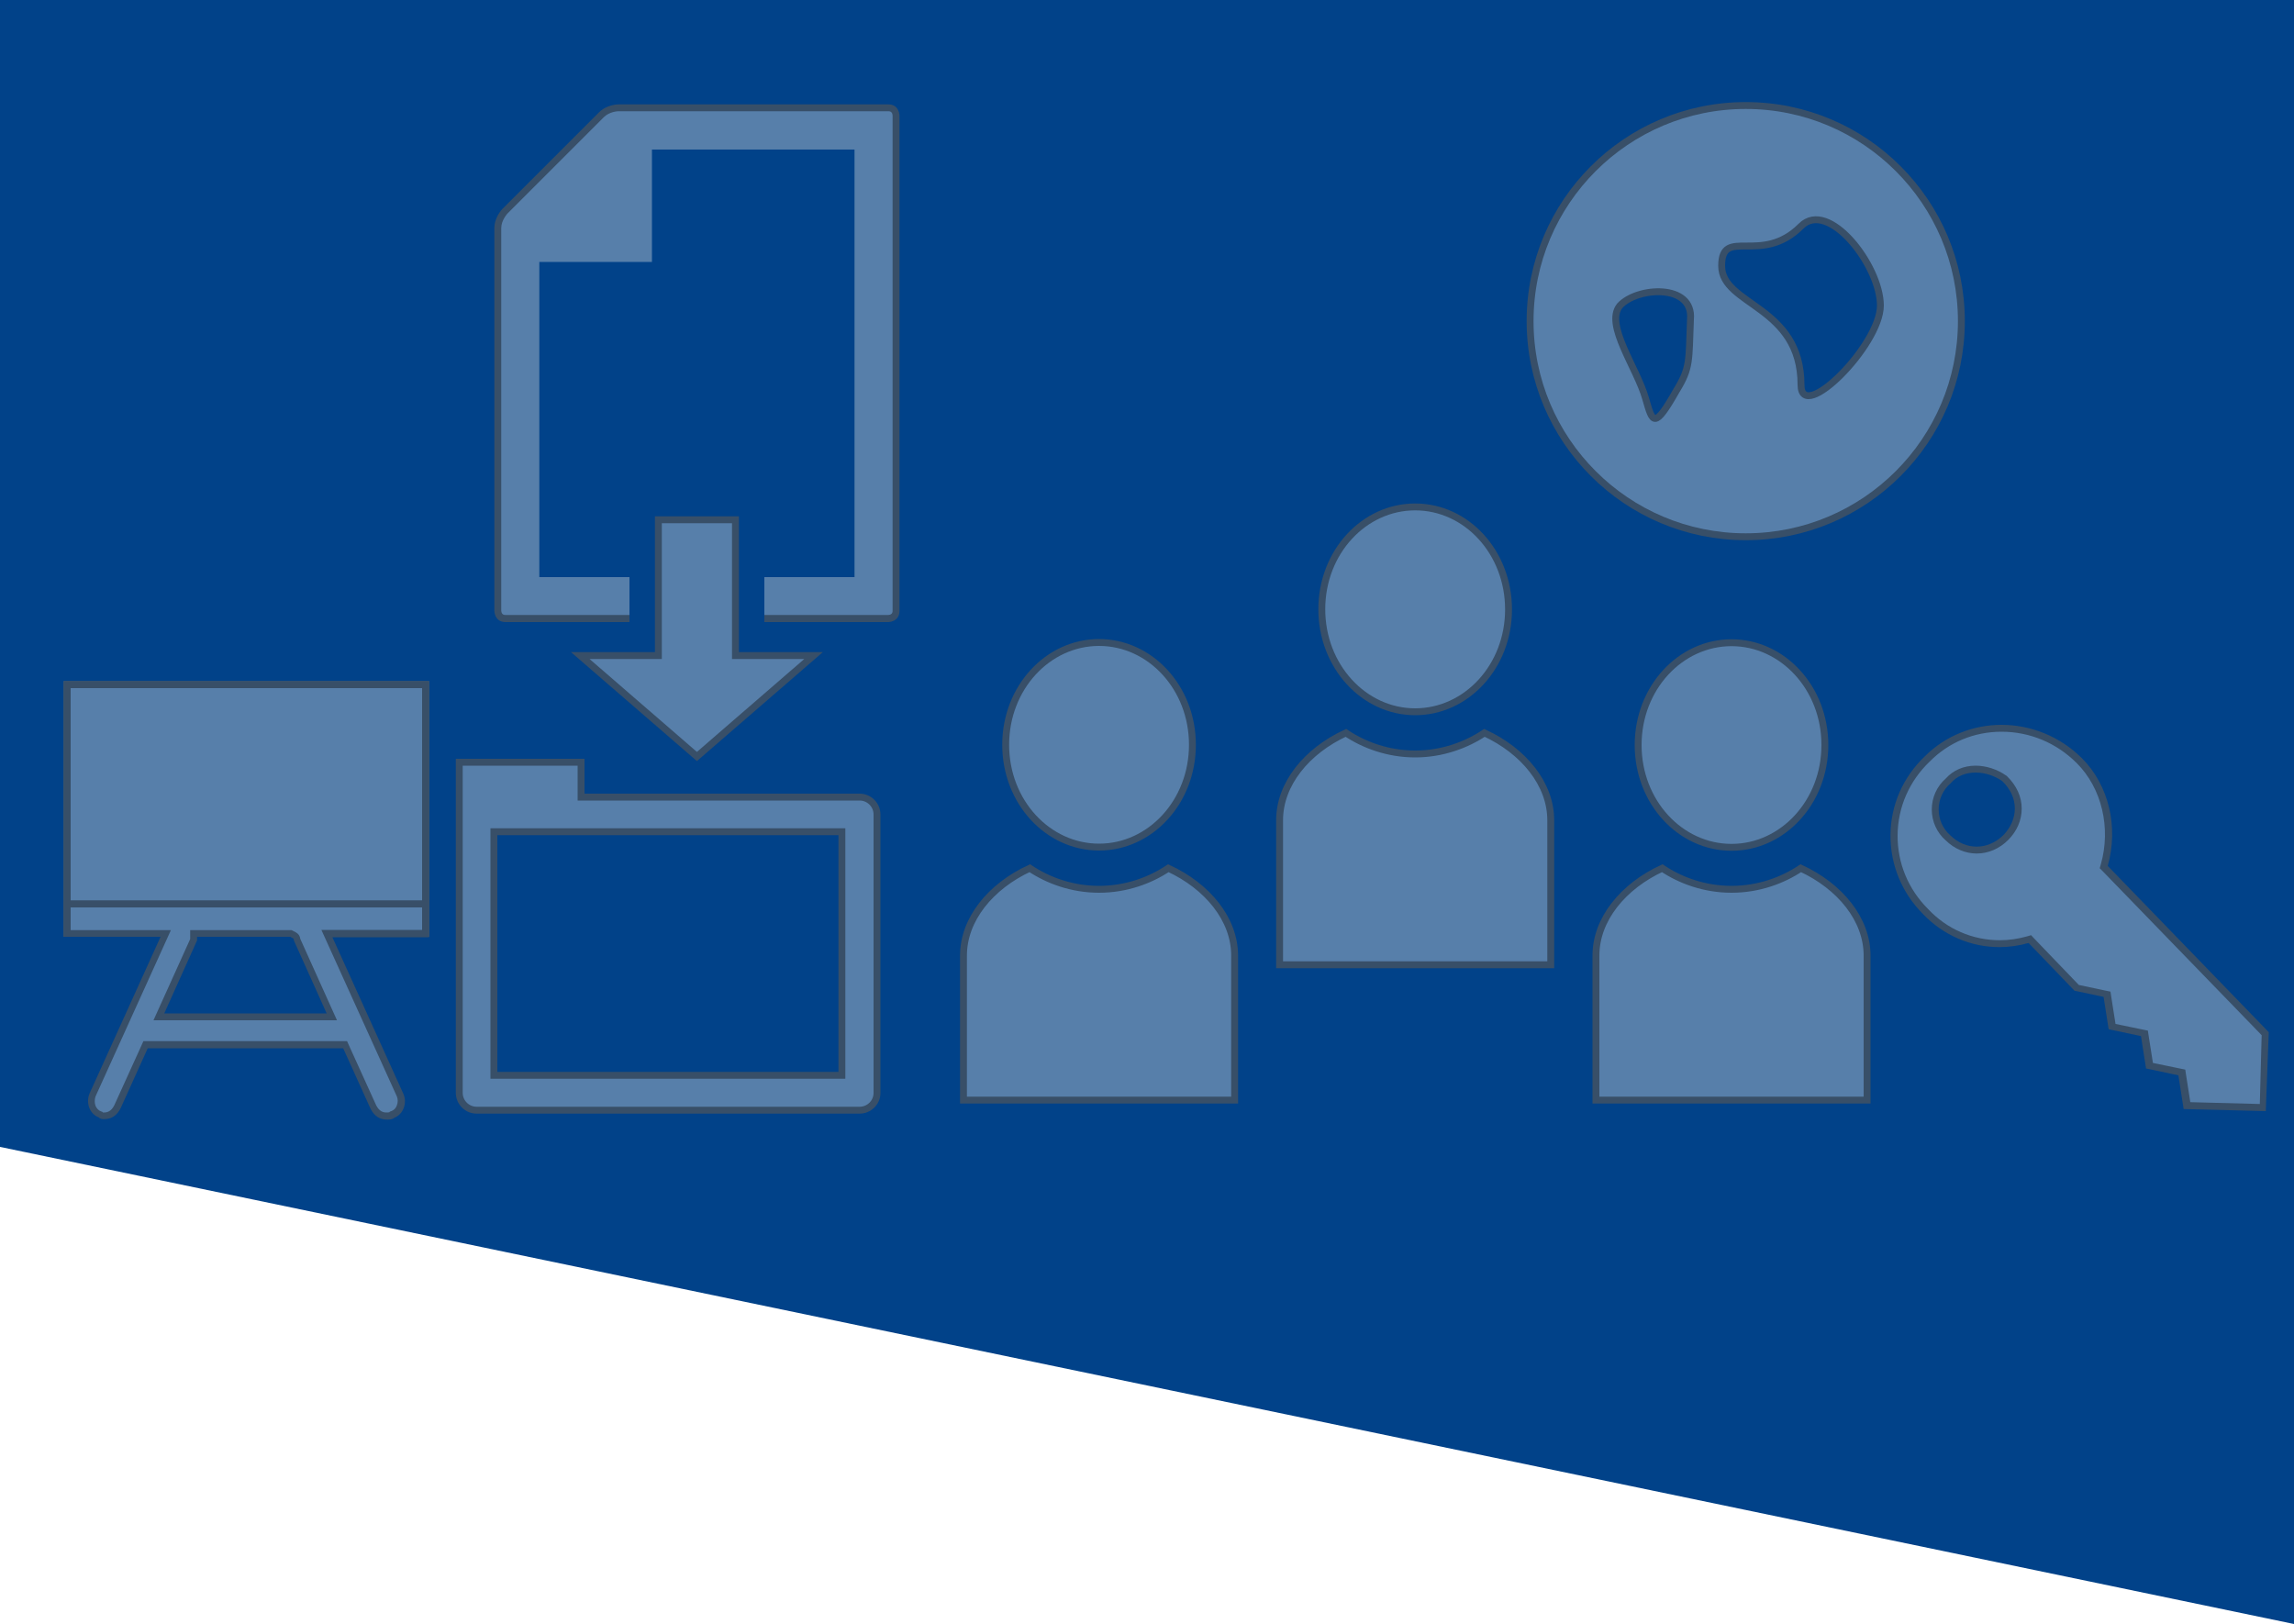 <?xml version="1.0" encoding="utf-8"?>
<!-- Generator: Adobe Illustrator 23.0.1, SVG Export Plug-In . SVG Version: 6.00 Build 0)  -->
<svg version="1.0" id="Ebene_1" xmlns="http://www.w3.org/2000/svg" xmlns:xlink="http://www.w3.org/1999/xlink" x="0px" y="0px"
	 viewBox="0 0 1000 708" style="enable-background:new 0 0 1000 708;" xml:space="preserve">
<style type="text/css">
	.st0{fill:#014289;}
	.st1{clip-path:url(#SVGID_6_);}
	.st2{fill:#577FAA;}
	.st3{fill:#384F68;}
	.st4{fill:#577FAA;stroke:#384F68;stroke-width:3;stroke-miterlimit:10;}
</style>
<g>
	<polygon class="st0" points="1000,708 0,500 0,0 1000,0 	"/>
</g>
<g>
	<g>
		<g>
			<defs>
				<rect id="SVGID_3_" x="27.8" y="297" width="159.2" height="111.4"/>
			</defs>
			<use xlink:href="#SVGID_3_"  style="overflow:visible;fill:#577FAA;"/>
			<clipPath id="SVGID_6_">
				<use xlink:href="#SVGID_3_"  style="overflow:visible;"/>
			</clipPath>
			<g class="st1">
				<rect x="29.3" y="298.5" class="st2" width="156.2" height="108.4"/>
				<path class="st3" d="M184,300v105.4H30.8V300H184 M187,297H27.8v111.4H187V297L187,297z"/>
			</g>
		</g>
		<g>
			<g id="SVGID_2_">
				<rect x="29.3" y="298.5" class="st2" width="156.2" height="108.4"/>
				<path class="st3" d="M184,300v105.4H30.8V300H184 M187,297H27.8v111.4H187V297L187,297z"/>
			</g>
		</g>
	</g>
	<g id="SVGID_1_">
		<rect x="29.3" y="298.5" class="st2" width="156.2" height="108.4"/>
		<path class="st3" d="M184,300v105.4H30.8V300H184 M187,297H27.8v111.4H187V297L187,297z"/>
	</g>
	<g>
		<path class="st2" d="M168.7,486.5c-2.6,0-4.5-1.3-5.8-3.9l-12.3-27.1H63.5l-12.3,27.1c-1.3,2.6-3.2,3.9-5.8,3.9
			c-0.7,0-1,0-1.3-0.4l-0.2-0.2l-0.3-0.1c-3.1-1.2-4.5-5-3.1-8.4l32-70.5h-43V394h156.2v12.9h-43l32,70.6c1.3,3.3-0.1,7.1-3.2,8.3
			l-0.3,0.1l-0.2,0.2C170.6,486.4,169.9,486.5,168.7,486.5z M69.3,443.3h75.5l-15.2-33.7c-0.1-1.4-0.9-1.8-2.4-2.6l-0.3-0.2H84.4
			v2.8L69.3,443.3z"/>
		<path class="st3" d="M184,395.5v9.9h-39.2h-4.7l1.9,4.2l31,68.4c0.5,1.2,0.5,2.6,0,3.9c-0.4,1.2-1.3,2.1-2.4,2.5l-0.6,0.2
			l-0.3,0.3c-0.3,0.1-1,0.1-1.2,0.1c-1.4,0-3.1-0.4-4.5-3.1l-11.9-26.2l-0.8-1.8h-1.9H64.4h-1.9l-0.8,1.8l-11.9,26.2
			c-1.4,2.7-3.1,3.1-4.5,3.1c-0.1,0-0.2,0-0.4,0l-0.3-0.3l-0.6-0.2c-1.1-0.4-1.9-1.3-2.4-2.5c-0.4-1.2-0.4-2.6,0-3.9l31-68.4
			l1.9-4.2H70H30.8v-9.9H184 M82.9,409.4l-14.1,31.2l-1.9,4.2h4.6h70.8h4.6l-1.9-4.2l-14.1-31.3c-0.3-2.1-1.6-2.7-3.2-3.5l-0.6-0.3
			h-0.7H85.9h-3v3V409.4 M187,392.5H27.8v15.9H70l-31,68.4c-1.6,4,0,8.8,4,10.3c0.8,0.8,1.6,0.8,2.4,0.8c3.2,0,5.6-1.6,7.2-4.8
			L64.4,457h85.2l11.9,26.3c1.6,3.2,4,4.8,7.2,4.8c0.8,0,2.4,0,3.2-0.8c4-1.6,5.6-6.4,4-10.3l-31-68.4H187V392.5L187,392.5z
			 M71.6,441.8L85.9,410c0-0.8,0-0.8,0-1.6h40.6c1.6,0.8,1.6,0.8,1.6,1.6l14.3,31.8H71.6L71.6,441.8z"/>
	</g>
</g>
<g>
	<g>
		<path class="st2" d="M953.6,482l-2.3-14.5l-14.1-3l-2.2-14.1l-14.1-3l-2.2-14.1l-13.3-2.8l-20.3-21.1l-0.9,0.2
			c-4,1.1-8.2,1.7-12.3,1.7c-12.3,0-23.9-5-32.4-14.1c-8.9-8.9-13.8-20.7-13.6-33.2c0.1-12.6,5.3-24.4,14.5-33.2
			c8.6-8.6,20.1-13.3,32.5-13.3c12.8,0,24.8,5,33.9,14.1c11.4,11.4,15.6,28.9,10.9,45.5l-0.2,0.8l70.4,72.6l-0.8,32.2L953.6,482z
			 M849.3,340.5c-3.6,3.1-5.6,7.6-5.6,12.4c0,4.8,2,9.3,5.6,12.4c3.4,3.4,7.9,5.3,12.5,5.3c4.6,0,9.1-1.9,12.6-5.5
			c3.5-3.5,5.4-8,5.4-12.6c0-4.7-2-9.2-5.9-13l-0.1-0.1l-0.1-0.1c-3.6-2.5-8.1-4-12.4-4C856.4,335.3,852.1,337.2,849.3,340.5z"/>
		<path class="st3" d="M872.5,319c12.4,0,24,4.9,32.8,13.7c10.9,10.9,15,28.2,10.5,44.1l-0.5,1.7l1.2,1.2l69.4,71.6l-0.8,30
			l-30.3-0.8l-1.9-12.2l-0.3-2l-2-0.4l-12.1-2.5l-1.9-12.1l-0.3-2l-2-0.4l-12.1-2.5l-1.9-12.1l-0.3-2l-2-0.4l-11.8-2.5L886.6,409
			l-1.2-1.3l-1.7,0.5c-3.9,1.1-7.9,1.7-11.9,1.7c-11.9,0-23.1-4.8-31.4-13.7l0,0l0,0c-8.6-8.6-13.3-20-13.2-32.1
			c0.1-12.2,5.1-23.6,14-32.1l0,0l0,0C849.5,323.6,860.6,319,872.5,319 M848.2,339.4c-3.9,3.4-6.1,8.3-6.1,13.5
			c0,5.2,2.2,10.1,6.1,13.5c3.8,3.7,8.6,5.7,13.5,5.7c5,0,9.9-2.1,13.7-5.9c3.8-3.8,5.9-8.6,5.9-13.7c0-5.1-2.2-10-6.4-14.1
			l-0.2-0.2l-0.2-0.1c-3.8-2.7-8.7-4.3-13.3-4.3C856,333.8,851.4,335.8,848.2,339.4 M872.5,316c-12.2,0-24.3,4.6-33.5,13.8
			c-9.5,9.1-14.8,21.2-14.9,34.2c-0.1,12.9,4.9,25.1,14,34.3c9,9.5,21,14.6,33.5,14.6c4.2,0,8.5-0.6,12.7-1.8l20,20.8l12.7,2.7
			l2.2,14.1l14.1,3l2.2,14.1l14.1,3l2.3,14.7l35.8,0.9L989,450l-70.2-72.5c4.8-17,0.5-35.2-11.3-47C897.8,320.9,885.1,316,872.5,316
			L872.5,316z M861.7,369.1c-4.1,0-8.1-1.6-11.5-4.9c-3.2-2.8-5.1-6.9-5.1-11.3c0-4.4,1.9-8.6,5.2-11.4c2.8-3.3,6.8-4.7,10.9-4.7
			c4.1,0,8.3,1.4,11.6,3.7c3.7,3.6,5.5,7.7,5.5,12c0,4.2-1.8,8.3-5,11.6C869.9,367.4,865.8,369.1,861.7,369.1L861.7,369.1z"/>
	</g>
</g>
<path class="st4" d="M215.3,468.8h151.7V362.6H215.3V468.8z M374.7,484H207.8c-4.2,0-7.6-3.4-7.6-7.6V332.3h53.1v15.2h121.4
	c4.2,0,7.6,3.4,7.6,7.6v121.4C382.3,480.6,378.9,484,374.7,484"/>
<g>
	<g>
		<path class="st2" d="M220.4,269.7c-3.2,0-3.4-2.8-3.4-3.4V99.5c0-4.2,3-7.3,3-7.3l42.1-42.1c3-3,7.3-3,7.3-3h117.7
			c3.2,0,3.4,2.8,3.4,3.4v215.8c0,3.2-2.8,3.4-3.4,3.4H220.4z"/>
		<path class="st3" d="M387.2,48.5c0.5,0,1.8,0,1.9,1.9v215.8c0,0.5,0,1.8-1.9,1.9H220.4c-0.5,0-1.8,0-1.9-1.9V99.5
			c0-3.5,2.6-6.2,2.6-6.3l42.1-42.1c2.5-2.5,6.2-2.6,6.3-2.6H387.2 M387.2,45.5H269.5c0,0-4.9,0-8.4,3.5L219,91.1
			c0,0-3.5,3.5-3.5,8.4v166.8c0,0,0,4.9,4.9,4.9h166.8c0,0,4.9,0,4.9-4.9V50.4C392.1,50.4,392.1,45.5,387.2,45.5L387.2,45.5z"/>
	</g>
	<g>
		<polygon class="st0" points="372.5,251.6 372.5,65.2 284.2,65.2 284.2,114.2 235.1,114.2 235.1,251.6 274.4,251.6 274.4,271.2 
			333.2,271.2 333.2,251.6 		"/>
	</g>
	<g>
		<polygon class="st2" points="253,285.8 287,285.8 287,226.6 320.6,226.6 320.6,285.8 354.6,285.8 303.8,329.8 		"/>
		<path class="st3" d="M319.1,228.1v56.2v3h3h28.5l-46.8,40.5L257,287.3h28.5h3v-3v-56.2H319.1 M322.1,225.1h-36.6v59.2h-36.6
			l54.9,47.5l54.9-47.5h-36.6V225.1L322.1,225.1z"/>
	</g>
</g>
<path class="st4" d="M479.1,387.7c-11.8,0-22.3-3.9-30.2-9.2c-17.1,7.9-28.9,22.3-28.9,38.1v63h118.2v-63
	c0-15.8-11.8-30.2-28.9-38.1C501.4,383.8,490.9,387.7,479.1,387.7"/>
<path class="st4" d="M438.4,324.7c0,24.9,18.4,44.6,40.7,44.6c22.3,0,40.7-19.7,40.7-44.6c0-24.9-18.4-44.6-40.7-44.6
	C456.8,280.1,438.4,299.8,438.4,324.7"/>
<path class="st4" d="M754.8,369.4c22.3,0,40.7-19.7,40.7-44.6c0-24.9-18.4-44.6-40.7-44.6c-22.3,0-40.7,19.7-40.7,44.6
	C714.1,349.7,732.5,369.4,754.8,369.4"/>
<path class="st4" d="M616.9,310.3c22.3,0,40.7-19.7,40.7-44.6S639.3,221,616.9,221c-22.3,0-40.7,19.7-40.7,44.6
	S594.6,310.3,616.9,310.3"/>
<path class="st4" d="M616.9,328.7c-11.8,0-22.3-3.9-30.2-9.2c-17.1,7.9-28.9,22.3-28.9,38.1v63H676v-63c0-15.8-11.8-30.2-28.9-38.1
	C639.3,324.7,628.8,328.7,616.9,328.7"/>
<path class="st4" d="M754.8,387.7c-11.8,0-22.3-3.9-30.2-9.2c-17.1,7.9-28.9,22.3-28.9,38.1v63h118.2v-63
	c0-15.8-11.8-30.2-28.9-38.1C777.1,383.8,766.6,387.7,754.8,387.7"/>
<path class="st4" d="M761,46c-51.9,0-94,42.1-94,94s42.1,94,94,94s94-42.1,94-94S812.9,46,761,46z M730.9,170.1
	c-9.8,17.3-10.5,14.3-13.5,3.8c-3.8-13.5-18-32.3-11.3-40.6c7.5-8.3,32.3-9.8,30.8,6C736.2,157.3,736.9,160.3,730.9,170.1z
	 M785.1,167.8c0-34.6-34.6-34.6-34.6-51.9s17.3,0,34.6-17.3c12-12,34.6,17.3,34.6,34.6S785.1,185.1,785.1,167.8z"/>
</svg>
